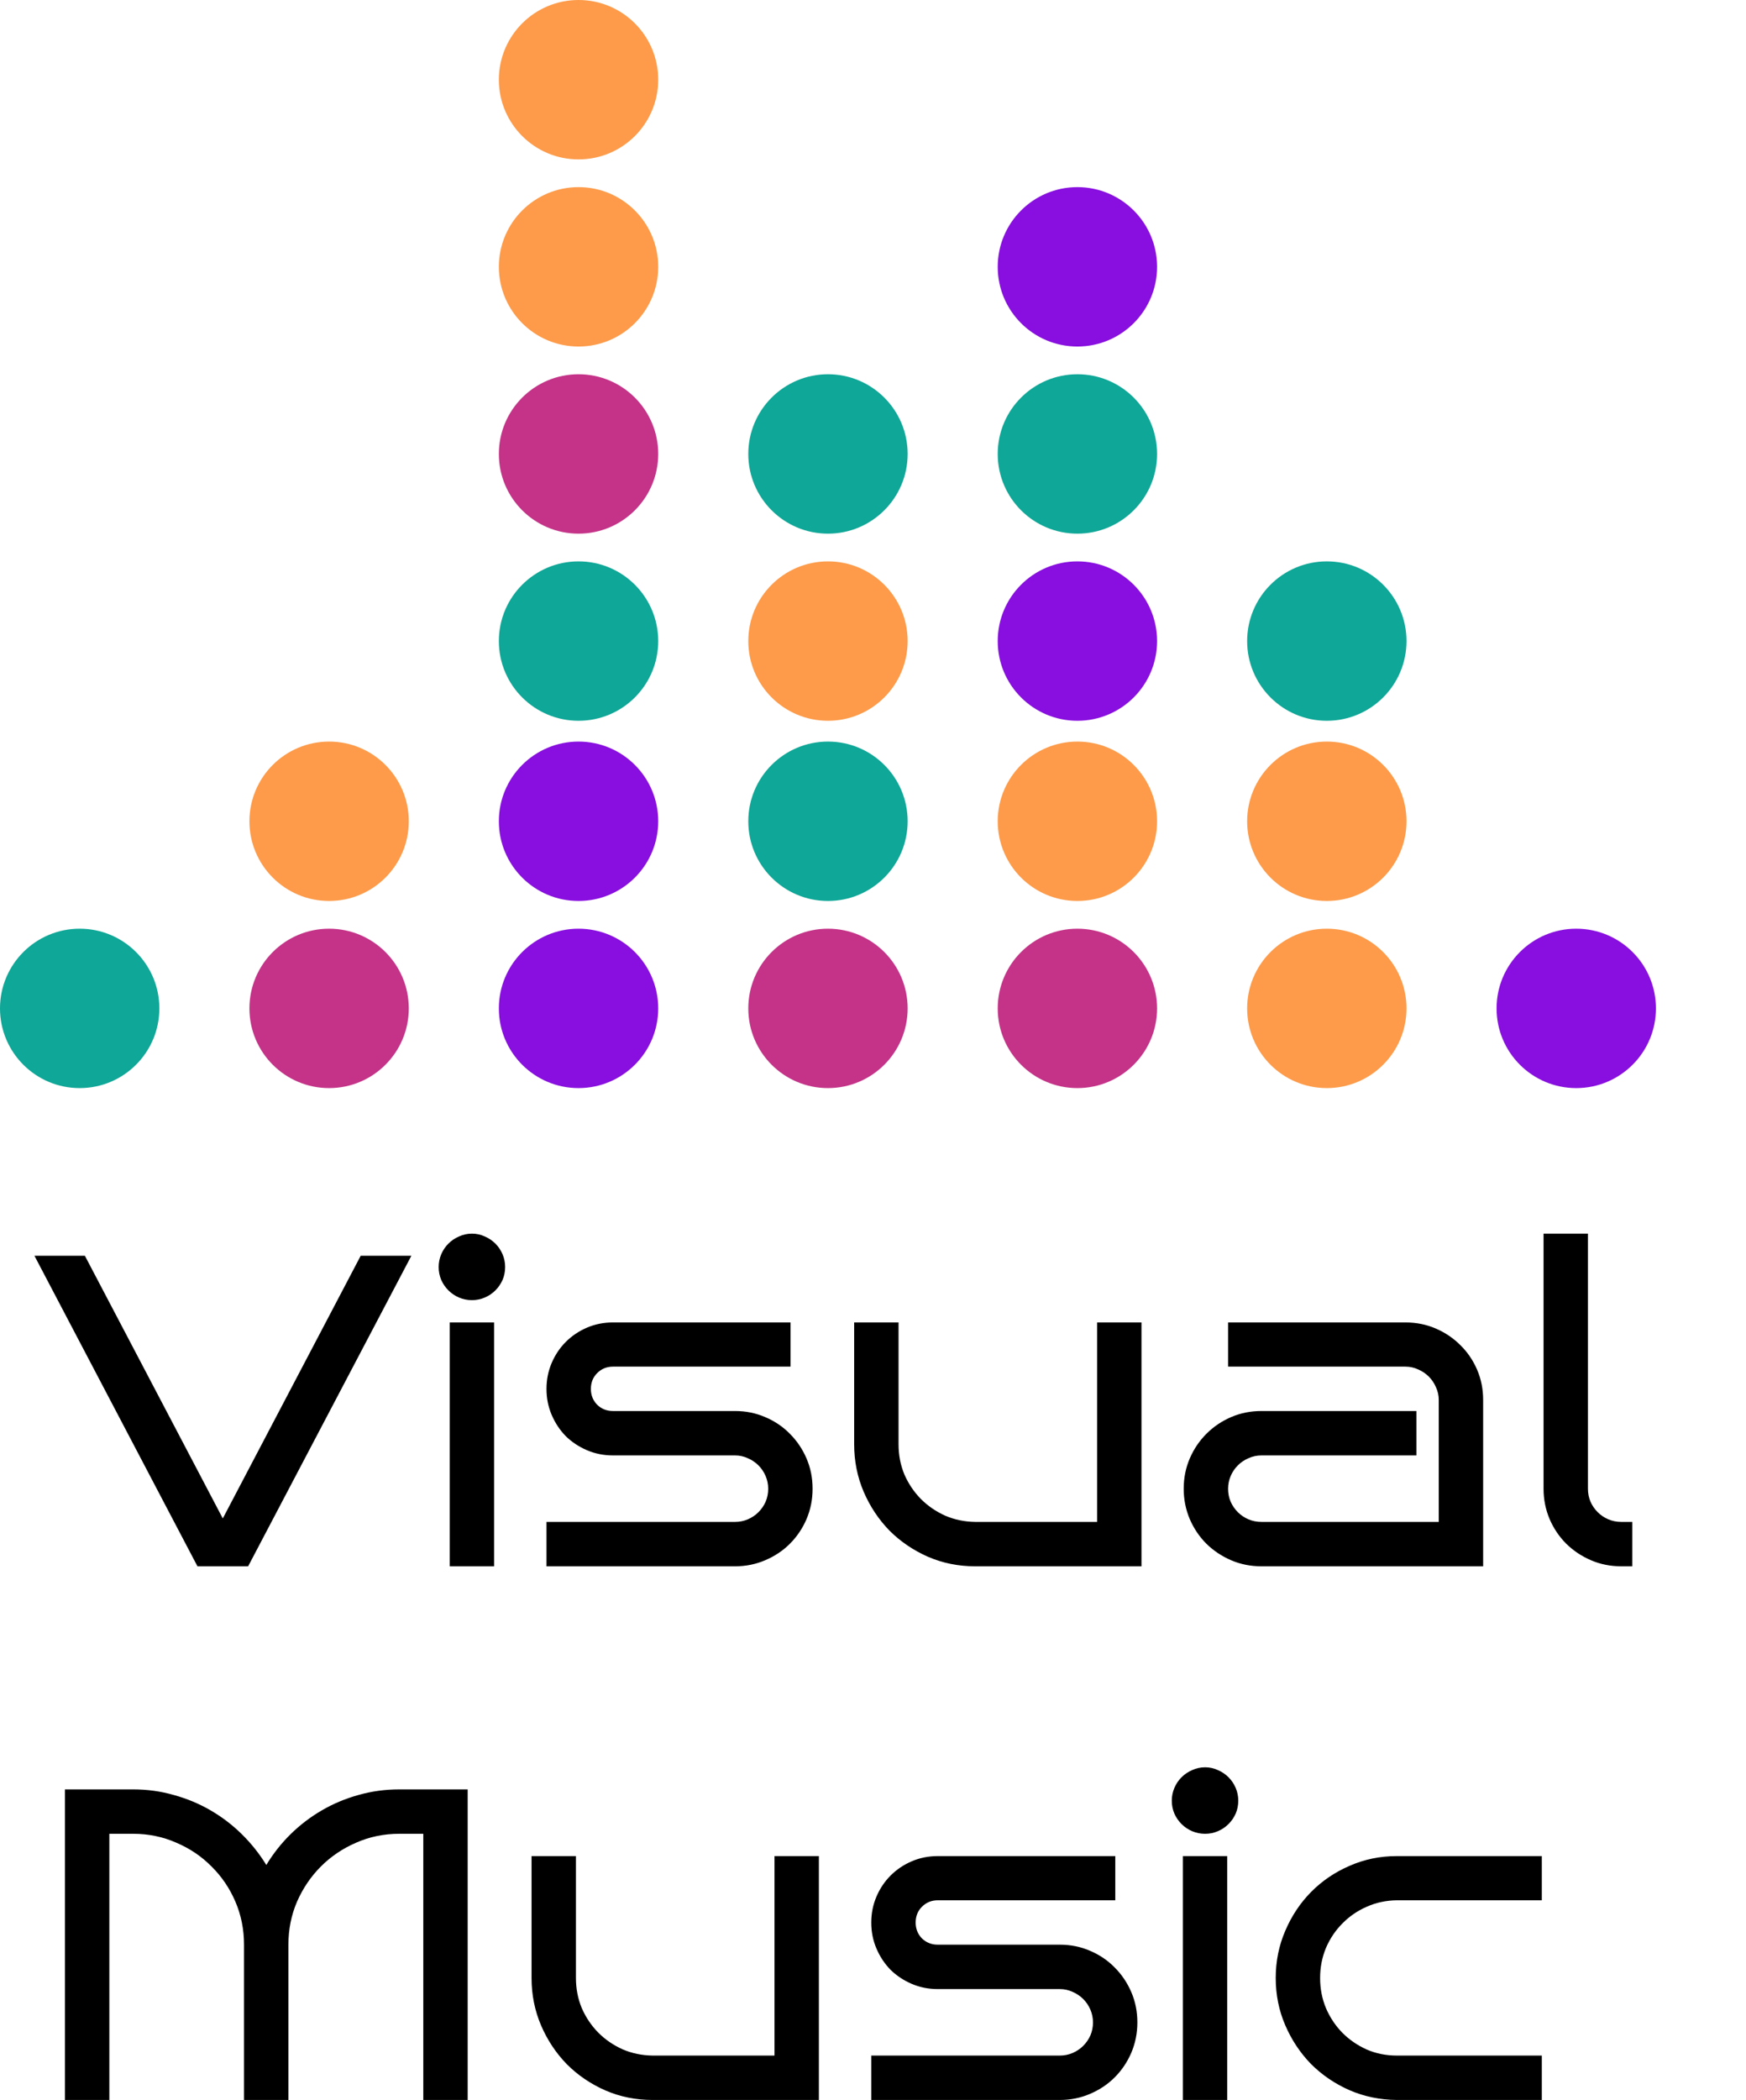 <svg width="252" height="303" viewBox="0 0 252 303" fill="none" xmlns="http://www.w3.org/2000/svg">
<path d="M59.375 181.188L35.812 226H28.5L4.969 181.188H12.25L32.156 219.094L52.062 181.188H59.375ZM72.906 182.812C72.906 183.479 72.781 184.104 72.531 184.688C72.281 185.25 71.938 185.75 71.5 186.188C71.062 186.625 70.552 186.969 69.969 187.219C69.385 187.469 68.771 187.594 68.125 187.594C67.458 187.594 66.833 187.469 66.25 187.219C65.667 186.969 65.156 186.625 64.719 186.188C64.281 185.75 63.938 185.25 63.688 184.688C63.438 184.104 63.312 183.479 63.312 182.812C63.312 182.167 63.438 181.552 63.688 180.969C63.938 180.385 64.281 179.875 64.719 179.438C65.156 179 65.667 178.656 66.25 178.406C66.833 178.135 67.458 178 68.125 178C68.771 178 69.385 178.135 69.969 178.406C70.552 178.656 71.062 179 71.5 179.438C71.938 179.875 72.281 180.385 72.531 180.969C72.781 181.552 72.906 182.167 72.906 182.812ZM71.312 226H64.906V190.812H71.312V226ZM117.281 214.812C117.281 216.354 116.99 217.812 116.406 219.188C115.823 220.542 115.021 221.729 114 222.75C113 223.75 111.812 224.542 110.438 225.125C109.083 225.708 107.635 226 106.094 226H78.875V219.594H106.094C106.74 219.594 107.354 219.469 107.938 219.219C108.521 218.969 109.031 218.625 109.469 218.188C109.906 217.75 110.25 217.25 110.5 216.688C110.75 216.104 110.875 215.479 110.875 214.812C110.875 214.167 110.75 213.552 110.5 212.969C110.25 212.385 109.906 211.875 109.469 211.438C109.031 211 108.521 210.656 107.938 210.406C107.354 210.135 106.74 210 106.094 210H88.469C87.135 210 85.885 209.75 84.719 209.25C83.552 208.75 82.531 208.073 81.656 207.219C80.802 206.344 80.125 205.323 79.625 204.156C79.125 202.99 78.875 201.74 78.875 200.406C78.875 199.073 79.125 197.823 79.625 196.656C80.125 195.49 80.802 194.479 81.656 193.625C82.531 192.75 83.552 192.062 84.719 191.562C85.885 191.062 87.135 190.812 88.469 190.812H114.094V197.188H88.469C87.573 197.188 86.812 197.5 86.188 198.125C85.583 198.729 85.281 199.49 85.281 200.406C85.281 201.302 85.583 202.062 86.188 202.688C86.812 203.292 87.573 203.594 88.469 203.594H106.094C107.635 203.594 109.083 203.885 110.438 204.469C111.812 205.052 113 205.854 114 206.875C115.021 207.896 115.823 209.083 116.406 210.438C116.99 211.792 117.281 213.25 117.281 214.812ZM164.75 226H140.75C138.333 226 136.062 225.542 133.938 224.625C131.812 223.688 129.958 222.427 128.375 220.844C126.812 219.24 125.573 217.375 124.656 215.25C123.74 213.104 123.281 210.823 123.281 208.406V190.812H129.688V208.406C129.688 209.948 129.969 211.396 130.531 212.75C131.115 214.083 131.906 215.26 132.906 216.281C133.906 217.281 135.073 218.083 136.406 218.688C137.76 219.271 139.208 219.573 140.75 219.594H158.344V190.812H164.75V226ZM214.062 226H182.062C180.5 226 179.042 225.708 177.688 225.125C176.333 224.542 175.146 223.75 174.125 222.75C173.104 221.729 172.302 220.542 171.719 219.188C171.135 217.812 170.844 216.354 170.844 214.812C170.844 213.25 171.135 211.792 171.719 210.438C172.302 209.083 173.104 207.896 174.125 206.875C175.146 205.854 176.333 205.052 177.688 204.469C179.042 203.885 180.5 203.594 182.062 203.594H204.438V210H182.062C181.396 210 180.771 210.135 180.188 210.406C179.604 210.656 179.094 211 178.656 211.438C178.219 211.875 177.875 212.385 177.625 212.969C177.375 213.552 177.25 214.167 177.25 214.812C177.25 215.479 177.375 216.104 177.625 216.688C177.875 217.25 178.219 217.75 178.656 218.188C179.094 218.625 179.604 218.969 180.188 219.219C180.771 219.469 181.396 219.594 182.062 219.594H207.656V202C207.656 201.354 207.521 200.74 207.25 200.156C207 199.573 206.656 199.062 206.219 198.625C205.781 198.188 205.271 197.844 204.688 197.594C204.104 197.323 203.49 197.188 202.844 197.188H177.25V190.812H202.844C204.406 190.812 205.865 191.104 207.219 191.688C208.573 192.271 209.76 193.073 210.781 194.094C211.802 195.094 212.604 196.271 213.188 197.625C213.771 198.979 214.062 200.438 214.062 202V226ZM235.594 226H234C232.438 226 230.979 225.708 229.625 225.125C228.271 224.542 227.083 223.75 226.062 222.75C225.042 221.729 224.24 220.542 223.656 219.188C223.073 217.812 222.781 216.354 222.781 214.812V178H229.188V214.812C229.188 215.479 229.312 216.104 229.562 216.688C229.812 217.25 230.156 217.75 230.594 218.188C231.031 218.625 231.542 218.969 232.125 219.219C232.708 219.469 233.333 219.594 234 219.594H235.594V226ZM41.625 303H35.219V280.594C35.219 278.385 34.802 276.312 33.969 274.375C33.135 272.438 31.99 270.75 30.531 269.312C29.094 267.854 27.396 266.708 25.438 265.875C23.5 265.021 21.427 264.594 19.219 264.594H15.781V303H9.375V258.188H19.219C21.26 258.188 23.219 258.458 25.094 259C26.99 259.521 28.76 260.26 30.406 261.219C32.052 262.177 33.552 263.323 34.906 264.656C36.26 265.99 37.438 267.469 38.438 269.094C39.417 267.469 40.583 265.99 41.938 264.656C43.292 263.323 44.792 262.177 46.438 261.219C48.083 260.26 49.844 259.521 51.719 259C53.615 258.458 55.583 258.188 57.625 258.188H67.5V303H61.094V264.594H57.625C55.417 264.594 53.344 265.021 51.406 265.875C49.469 266.708 47.771 267.854 46.312 269.312C44.875 270.75 43.729 272.438 42.875 274.375C42.042 276.312 41.625 278.385 41.625 280.594V303ZM118.188 303H94.188C91.771 303 89.5 302.542 87.375 301.625C85.25 300.688 83.396 299.427 81.812 297.844C80.25 296.24 79.01 294.375 78.094 292.25C77.177 290.104 76.719 287.823 76.719 285.406V267.812H83.125V285.406C83.125 286.948 83.406 288.396 83.969 289.75C84.552 291.083 85.344 292.26 86.344 293.281C87.344 294.281 88.51 295.083 89.844 295.688C91.198 296.271 92.646 296.573 94.188 296.594H111.781V267.812H118.188V303ZM164.156 291.812C164.156 293.354 163.865 294.812 163.281 296.188C162.698 297.542 161.896 298.729 160.875 299.75C159.875 300.75 158.688 301.542 157.312 302.125C155.958 302.708 154.51 303 152.969 303H125.75V296.594H152.969C153.615 296.594 154.229 296.469 154.812 296.219C155.396 295.969 155.906 295.625 156.344 295.188C156.781 294.75 157.125 294.25 157.375 293.688C157.625 293.104 157.75 292.479 157.75 291.812C157.75 291.167 157.625 290.552 157.375 289.969C157.125 289.385 156.781 288.875 156.344 288.438C155.906 288 155.396 287.656 154.812 287.406C154.229 287.135 153.615 287 152.969 287H135.344C134.01 287 132.76 286.75 131.594 286.25C130.427 285.75 129.406 285.073 128.531 284.219C127.677 283.344 127 282.323 126.5 281.156C126 279.99 125.75 278.74 125.75 277.406C125.75 276.073 126 274.823 126.5 273.656C127 272.49 127.677 271.479 128.531 270.625C129.406 269.75 130.427 269.062 131.594 268.562C132.76 268.062 134.01 267.812 135.344 267.812H160.969V274.188H135.344C134.448 274.188 133.688 274.5 133.062 275.125C132.458 275.729 132.156 276.49 132.156 277.406C132.156 278.302 132.458 279.062 133.062 279.688C133.688 280.292 134.448 280.594 135.344 280.594H152.969C154.51 280.594 155.958 280.885 157.312 281.469C158.688 282.052 159.875 282.854 160.875 283.875C161.896 284.896 162.698 286.083 163.281 287.438C163.865 288.792 164.156 290.25 164.156 291.812ZM178.719 259.812C178.719 260.479 178.594 261.104 178.344 261.688C178.094 262.25 177.75 262.75 177.312 263.188C176.875 263.625 176.365 263.969 175.781 264.219C175.198 264.469 174.583 264.594 173.938 264.594C173.271 264.594 172.646 264.469 172.062 264.219C171.479 263.969 170.969 263.625 170.531 263.188C170.094 262.75 169.75 262.25 169.5 261.688C169.25 261.104 169.125 260.479 169.125 259.812C169.125 259.167 169.25 258.552 169.5 257.969C169.75 257.385 170.094 256.875 170.531 256.438C170.969 256 171.479 255.656 172.062 255.406C172.646 255.135 173.271 255 173.938 255C174.583 255 175.198 255.135 175.781 255.406C176.365 255.656 176.875 256 177.312 256.438C177.75 256.875 178.094 257.385 178.344 257.969C178.594 258.552 178.719 259.167 178.719 259.812ZM177.125 303H170.719V267.812H177.125V303ZM222.531 303H201.594C199.177 302.979 196.906 302.51 194.781 301.594C192.656 300.656 190.802 299.396 189.219 297.812C187.656 296.208 186.417 294.344 185.5 292.219C184.583 290.094 184.125 287.823 184.125 285.406C184.125 282.99 184.583 280.719 185.5 278.594C186.417 276.448 187.656 274.583 189.219 273C190.802 271.396 192.656 270.135 194.781 269.219C196.906 268.281 199.177 267.812 201.594 267.812H222.531V274.188H201.594C200.052 274.208 198.604 274.521 197.25 275.125C195.917 275.708 194.75 276.51 193.75 277.531C192.75 278.531 191.958 279.708 191.375 281.062C190.812 282.417 190.531 283.865 190.531 285.406C190.531 286.948 190.812 288.396 191.375 289.75C191.958 291.104 192.75 292.292 193.75 293.312C194.75 294.312 195.917 295.115 197.25 295.719C198.604 296.302 200.052 296.594 201.594 296.594H222.531V303Z" fill="black"/>
<circle cx="11.5" cy="145.5" r="11.5" fill="#0FA797"/>
<circle cx="47.5" cy="145.5" r="11.5" fill="#C43388"/>
<circle cx="83.5" cy="145.5" r="11.5" fill="#880FDF"/>
<circle cx="155.5" cy="145.5" r="11.5" fill="#C43388"/>
<circle cx="191.5" cy="145.5" r="11.5" fill="#FD9B4A"/>
<circle cx="227.5" cy="145.5" r="11.5" fill="#880FDF"/>
<circle cx="191.5" cy="118.5" r="11.5" fill="#FD9B4A"/>
<circle cx="155.5" cy="118.5" r="11.5" fill="#FD9B4A"/>
<circle cx="119.5" cy="118.5" r="11.5" fill="#0FA797"/>
<circle cx="83.5" cy="118.5" r="11.5" fill="#880FDF"/>
<circle cx="47.5" cy="118.5" r="11.5" fill="#FD9B4A"/>
<circle cx="191.5" cy="92.5" r="11.5" fill="#0FA797"/>
<circle cx="155.5" cy="92.5" r="11.5" fill="#880FDF"/>
<circle cx="155.5" cy="65.5" r="11.5" fill="#0FA797"/>
<circle cx="155.5" cy="38.5" r="11.5" fill="#880FDF"/>
<circle cx="119.5" cy="92.5" r="11.5" fill="#FD9B4A"/>
<circle cx="119.5" cy="65.5" r="11.5" fill="#0FA797"/>
<circle cx="83.5" cy="92.5" r="11.5" fill="#0FA797"/>
<circle cx="83.5" cy="65.5" r="11.5" fill="#C43388"/>
<circle cx="83.5" cy="38.5" r="11.5" fill="#FD9B4A"/>
<circle cx="83.5" cy="11.5" r="11.5" fill="#FD9B4A"/>
<circle cx="119.5" cy="145.5" r="11.5" fill="#C43388"/>
</svg>
